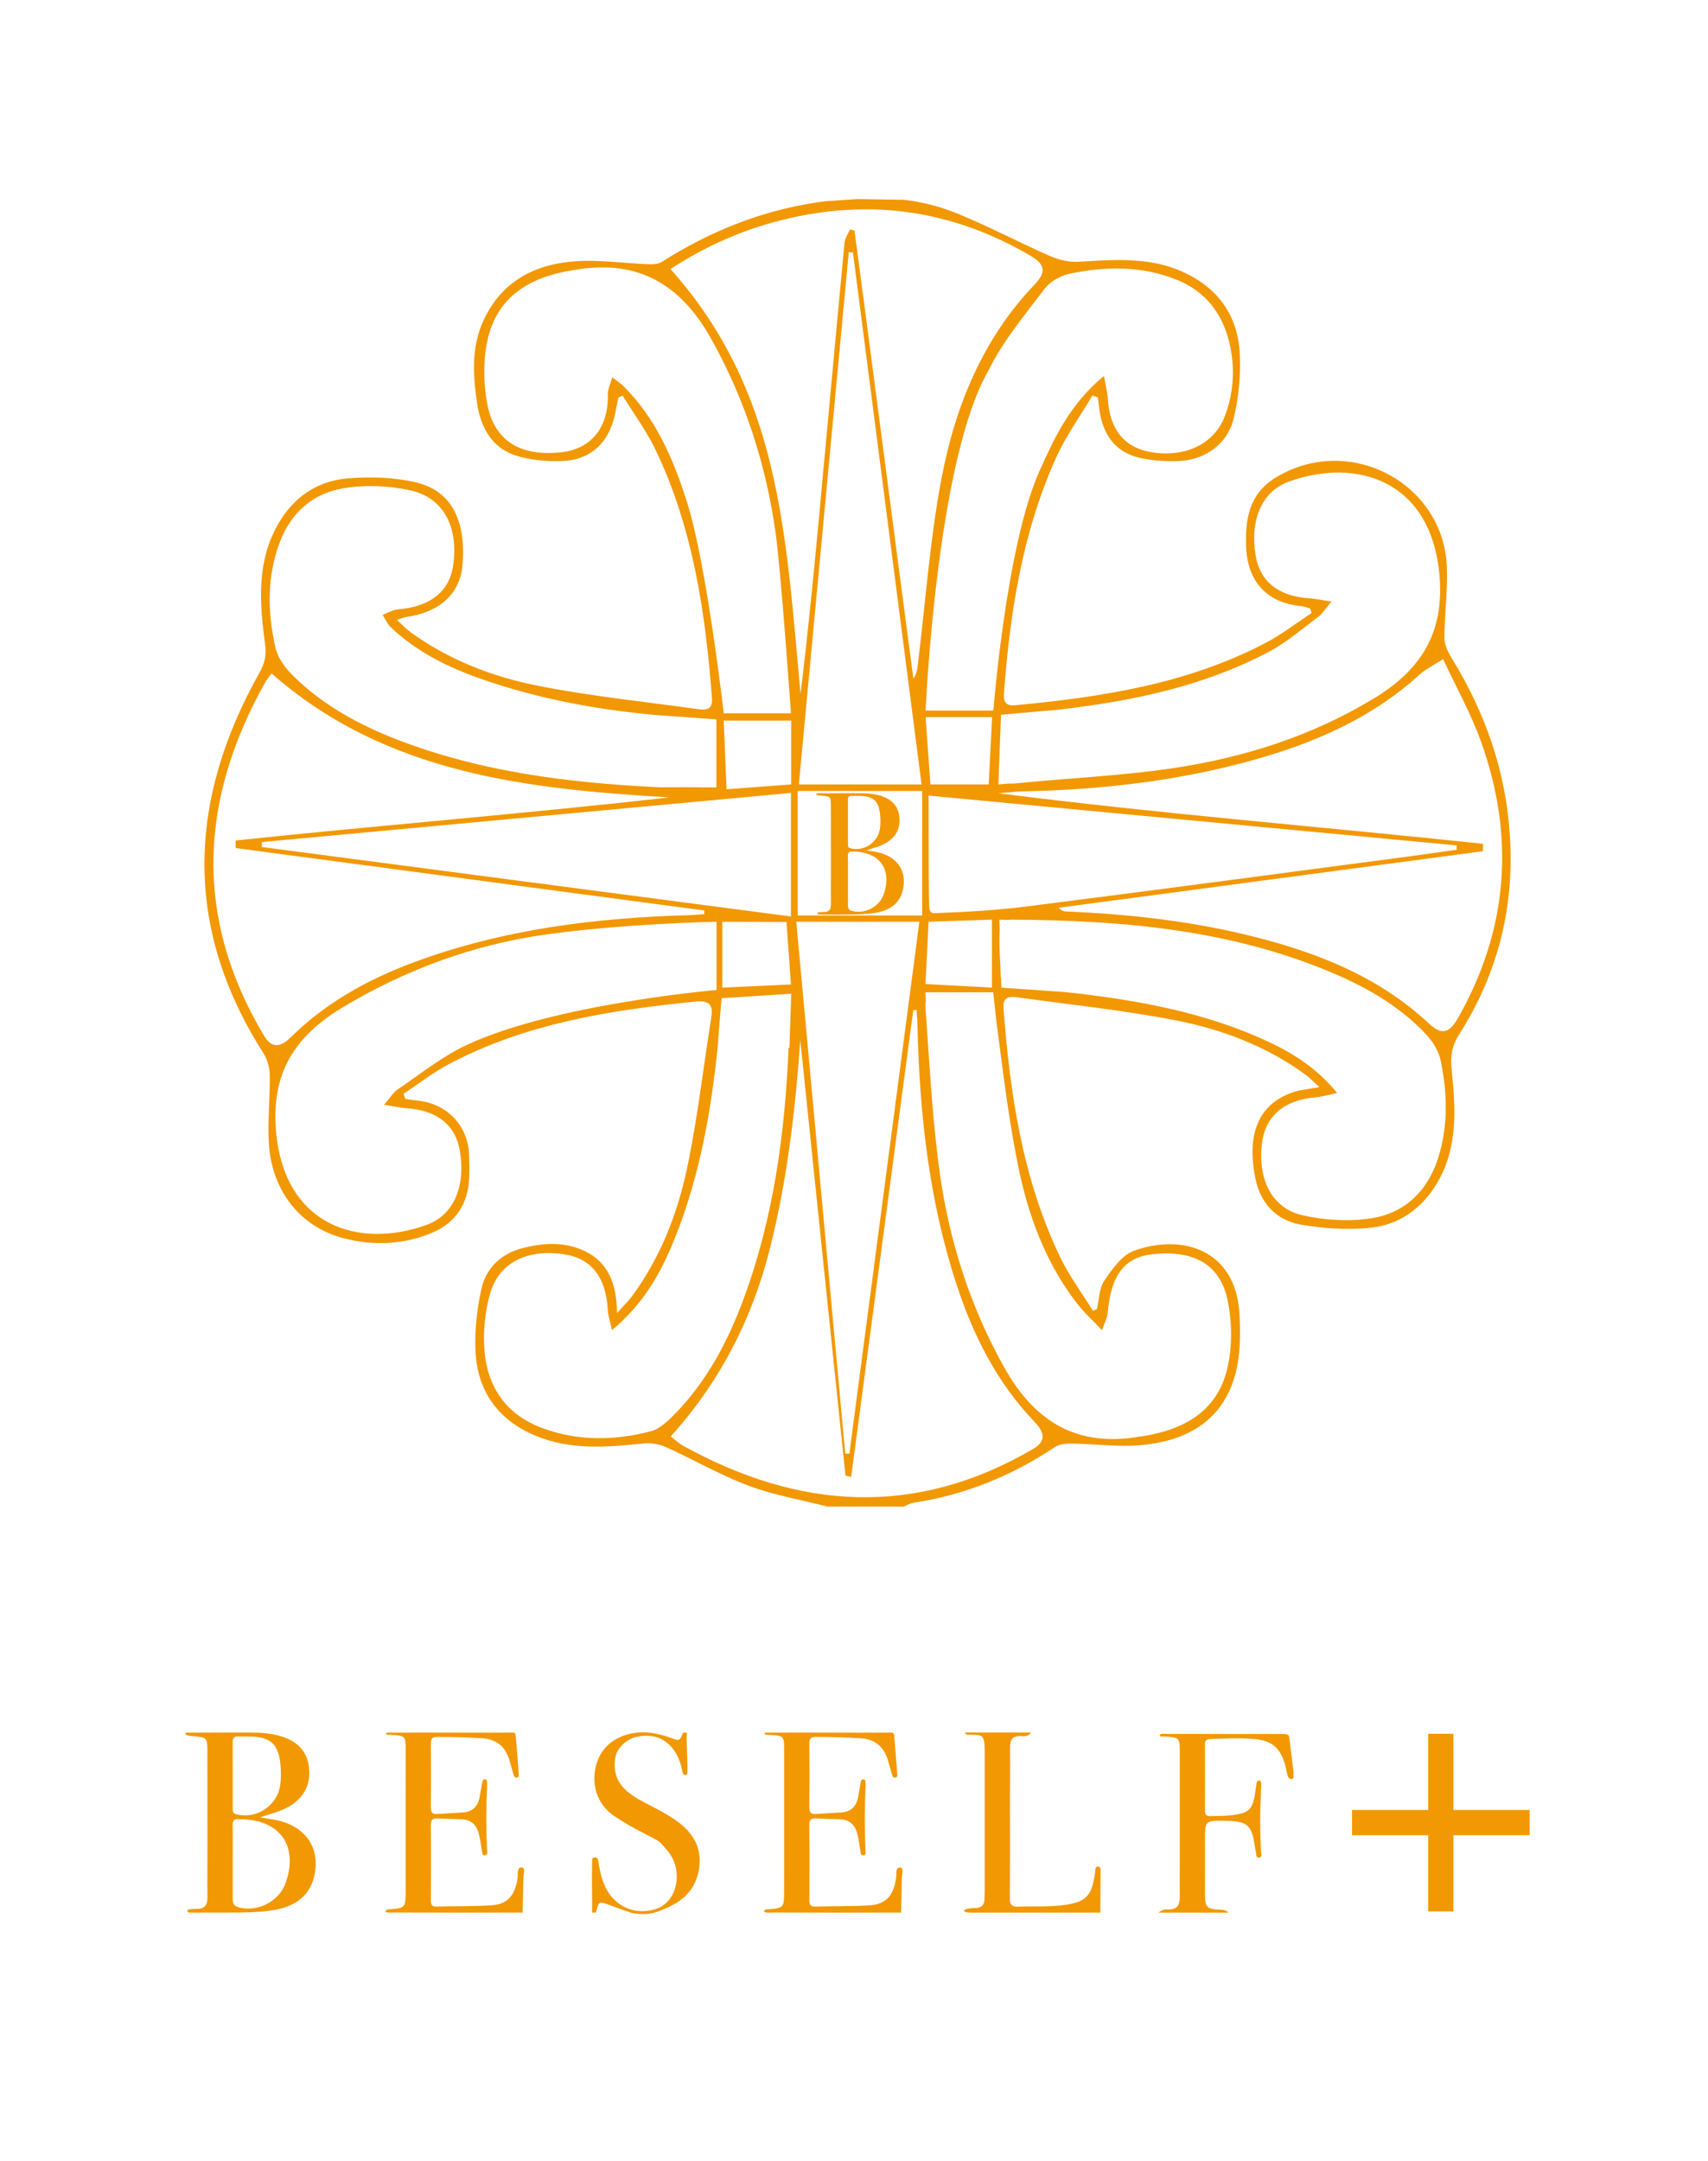 <?xml version="1.0" encoding="utf-8"?>
<!-- Generator: Adobe Illustrator 16.0.0, SVG Export Plug-In . SVG Version: 6.00 Build 0)  -->
<!DOCTYPE svg PUBLIC "-//W3C//DTD SVG 1.1//EN" "http://www.w3.org/Graphics/SVG/1.1/DTD/svg11.dtd">
<svg version="1.1" id="图层_1" xmlns="http://www.w3.org/2000/svg" xmlns:xlink="http://www.w3.org/1999/xlink" x="0px" y="0px"
	 width="1556px" height="1968px" viewBox="0 0 1556 1968" enable-background="new 0 0 1556 1968" xml:space="preserve">
<g>
	<g>
		<path fill-rule="evenodd" clip-rule="evenodd" fill="#F29802" d="M961.165,1317.756c4.26-2.837,10.816-3.148,16.288-3.075
			c20.594,0.276,41.365,3.252,61.732,1.441c40.575-3.614,73.677-21.118,85.717-62.876c5.156-17.886,5.322-37.909,4.243-56.761
			c-3.323-58.105-51.594-73.451-96.121-57.389c-11.036,3.983-19.901,16.862-27.137,27.448c-4.649,6.803-4.494,16.886-6.492,25.5
			c-1.245,0.571-2.489,1.14-3.735,1.712c-10.138-16.438-21.855-32.121-30.139-49.448c-34.106-71.326-45.365-148.05-51.324-225.915
			c-0.791-10.328,4.823-11.235,12.379-10.177c48.391,6.781,97.147,11.719,145.033,21.104c41.978,8.229,82.136,23.491,117.357,49.124
			c3.868,2.816,7.196,6.376,13.045,11.628c-10.005,1.802-16.639,2.25-22.784,4.224c-34.598,11.125-43.229,40.676-35.575,78.891
			c4.429,22.11,18.67,37.927,40.728,41.897c20.467,3.683,41.981,5.06,62.654,3.205c27.136-2.438,48.31-17.308,62.39-41.283
			c19.215-32.717,16.515-68.435,12.958-103.771c-1.199-11.901,0.479-21.085,6.756-30.938
			c32.315-50.704,48.184-106.203,46.985-166.453c-1.271-63.997-20.291-122.534-53.793-176.761c-3.343-5.409-6.507-12.11-6.484-18.2
			c0.079-21.511,3.124-43.08,2.263-64.515c-3.104-77.345-89.932-122.116-156.261-81.223c-23.723,14.625-27.521,37.258-26.639,62.541
			c1.104,31.609,18.631,51.189,49.799,54.249c2.903,0.284,5.717,1.484,8.573,2.26c0.447,1.351,0.896,2.702,1.346,4.052
			c-13.717,9.023-26.8,19.248-41.258,26.867c-71.493,37.679-149.549,49.686-228.693,57.15c-8.762,0.827-10.962-3.119-10.378-10.911
			c5.523-73.548,16.742-145.965,47.188-213.842c9.007-20.084,22.166-38.309,33.423-57.384c1.666,0.626,3.333,1.252,5.001,1.877
			c0.477,4.005,0.846,8.028,1.45,12.016c3.042,20.022,12.769,35.828,32.556,41.797c12.05,3.634,25.384,4.313,38.108,4.121
			c24.526-0.368,45.771-15.034,51.51-38.67c4.672-19.243,6.642-39.849,5.577-59.622c-1.883-34.935-20.495-60.148-52.752-74.454
			c-30.626-13.582-62.795-10.49-94.971-8.786c-8.378,0.445-17.588-1.881-25.365-5.314c-27.957-12.344-55.076-26.655-83.307-38.275
			c-16.968-6.983-34.286-11.204-49.835-12.852l-41.967-0.681l-25.779,1.746c-4.658,0.195-8.766,0.956-11.449,1.358
			c-51.018,7.662-97.516,26.47-141.043,54.116c-3.231,2.053-8.108,2.291-12.172,2.133c-21.994-0.851-44.106-4.164-65.924-2.737
			c-37.041,2.423-67.432,17.819-84.16,53.453c-11.593,24.695-9.821,50.757-5.991,76.385c3.176,21.245,13.323,40.139,35.19,47.135
			c13.33,4.263,28.249,5.459,42.351,4.979c21.319-0.726,37.342-11.715,45.047-32.244c3.073-8.188,4.127-17.133,6.1-25.734
			c1.273-0.532,2.546-1.064,3.82-1.597c10.138,16.495,21.836,32.244,30.14,49.616c34.098,71.332,45.313,148.059,51.258,225.921
			c0.801,10.472-5.116,11.066-12.515,10.03c-48.392-6.768-97.145-11.725-145.03-21.102c-41.986-8.217-82.097-23.58-117.313-49.195
			c-3.847-2.797-7.097-6.416-12.116-11.021c4.556-1.476,6.229-2.308,7.983-2.544c30.573-4.125,49.354-21.13,51.667-46.881
			c3.637-40.488-9.848-67.943-41.654-75.622c-20.055-4.841-41.866-5.476-62.561-3.847c-27.741,2.184-49.558,16.999-63.681,41.598
			c-19.897,34.656-16.839,72.139-11.931,109.41c1.288,9.77-0.013,16.979-4.809,25.495c-65.394,116.179-70.11,231.921,3.329,346.964
			c3.583,5.612,5.699,13.14,5.801,19.816c0.323,21.06-2.189,42.244-0.778,63.187c2.861,42.417,28.421,75.135,67.793,85.485
			c27.314,7.178,55.476,6.092,81.888-5.364c20.718-8.988,31.438-25.985,32.686-48.598c0.396-7.178,0.228-14.404-0.007-21.598
			c-0.875-26.77-19.896-46.899-46.707-49.667c-3.838-0.396-7.65-1.037-11.474-1.565c-0.507-1.571-1.012-3.145-1.517-4.716
			c13.728-9.065,26.814-19.341,41.292-26.988c70.122-37.045,146.668-49.162,224.359-56.939c12.914-1.294,16.544,2.712,14.636,14.704
			c-7.3,45.893-12.542,92.216-22.155,137.613c-8.759,41.358-24.285,80.83-49.659,115.519c-3.37,4.607-7.575,8.603-14.011,15.813
			c-0.377-26.96-8.009-46.028-29.246-56.343c-18.065-8.776-37.387-7.695-56.286-2.938c-19.71,4.961-33.792,17.89-38.056,37.438
			c-4.034,18.494-6.255,37.976-5.33,56.831c1.774,36.129,20.424,62.27,54.124,76.477c32.18,13.568,65.668,10.807,99.265,7.247
			c6.541-0.692,14.052,0.614,20.061,3.329c25.258,11.421,49.455,25.49,75.318,35.18c23.149,8.676,47.973,12.883,72.06,19.061h69.159
			c3.083-1.235,6.068-3.13,9.266-3.605C879.281,1361.487,921.845,1343.936,961.165,1317.756z M927.498,1061.689
			c9.182,45.226,25.062,88.65,54.023,125.818c6.055,7.772,13.479,14.474,22.391,23.908c2.466-7.121,4.838-11.193,5.196-15.438
			c2.981-35.234,15.481-51.419,42.204-53.92c37.162-3.476,60.66,9.747,67.245,43.049c3.885,19.638,4.088,41.563-0.431,60.973
			c-9.219,39.62-40.063,56.201-77.922,62.005c-0.474,0.071-0.962,0.05-1.432,0.135c-57.207,10.152-96.077-13.086-124.016-63.064
			c-30.702-54.924-49.514-113.448-58.332-174.922c-6.931-48.327-9.3-97.336-12.885-146.102c-0.443-6.025-0.656-10.207-0.153-13.108
			l-0.294-7.332h61.758l2.763,25.658C913.418,973.599,918.634,1018.024,927.498,1061.689z M900.72,714.379h-53.113l-4.369-61.282
			h60.552L900.72,714.379z M1327.024,769.883c0.033,1.329,0.068,2.658,0.103,3.986c-16.303,2.271-32.59,4.645-48.907,6.793
			c-114.695,15.108-229.358,30.494-344.13,45.003c-26.135,3.305-54.291,4.921-80.661,5.879c-1.998,0.072-5.811,1.121-6.768-4.147
			c-0.733-4.039-0.688-68.333-0.688-102.822C1007.937,739.769,1166.525,754.826,1327.024,769.883z M845.973,839.405l57.665-1.848
			v61.864l-60.544-3.26L845.973,839.405z M1310.021,1055.028c-9.435,29.396-29.862,49.373-59.727,54.29
			c-20.63,3.399-43.213,2.049-63.71-2.568c-28.076-6.324-41.166-33.275-36.838-66.117c3.258-24.734,20.511-39.046,49.373-41.367
			c5.277-0.425,10.458-2.058,19.071-3.83c-21.806-26.491-46.929-40.157-73.402-51.529c-51.122-21.956-105.216-32.185-160.072-38.83
			c-5.411-0.655-10.834-1.227-16.264-1.746l-56.228-3.908l-0.233-8.242c-0.201-0.974-0.327-2.038-0.359-3.224
			c-0.353-13.428-1.666-26.885-0.943-40.243c0.007-0.138,0.038-0.287,0.062-0.433l-0.274-9.723l8.452,0.248
			c0.438-0.156,0.854-0.249,1.234-0.248c101.746,0.42,202.321,8.818,297.174,49.935c30.507,13.224,59.093,30.135,82.03,54.743
			c5.923,6.355,11.226,14.888,12.991,23.228C1318.677,995.321,1319.497,1025.501,1310.021,1055.028z M1349.175,675.283
			c31.225,87.064,24.886,171.579-21.272,252.426c-7.646,13.391-14.836,15-25.95,4.588c-44.479-41.678-98.828-63.596-156.611-78.488
			c-56.936-14.673-115.041-21.243-173.679-23.696c-2.274-0.096-4.542-0.414-7.042-3.432c128.784-17.16,257.57-34.32,386.353-51.48
			c0.014-2.252,0.028-4.503,0.041-6.754c-146.962-15.595-294.339-27.325-441.458-45.996c7.351-0.597,14.693-1.579,22.054-1.732
			c70.817-1.453,140.788-9.308,209.193-28.298c56.069-15.564,108.637-38.144,152.369-78.029c5.201-4.743,11.855-7.895,21.493-14.162
			C1326.714,626.123,1340.084,649.938,1349.175,675.283z M963.655,646.378c66.383-7.656,131.499-20.832,191.685-52.438
			c16.362-8.593,30.696-21.122,45.674-32.231c3.593-2.664,6.03-6.885,11.937-13.858c-9.716-1.464-15.127-2.699-20.592-3.032
			c-27.368-1.661-44.541-15.275-48.45-38.729c-5.395-32.37,5.364-58.527,30.431-67.552c61.448-22.125,129.016-1.099,136.924,84.354
			c4.941,53.382-16.65,87.239-60.206,113.521c-56.534,34.109-117.987,53.551-182.393,63.155
			c-47.353,7.062-95.448,9.053-143.157,13.869c-2.147,0.217-4.035,0.251-5.707,0.12l-10.244,0.821l0.422-11.307
			c-0.052-1.335,0-2.798,0.164-4.407l1.781-47.729L963.655,646.378z M974.278,249.319c32.777-6.872,65.533-7.445,97.53,5.358
			c26.354,10.546,41.666,30.673,48.041,57.064c5.471,22.653,4.323,45.852-4.311,67.944c-9.858,25.229-37.024,37.678-68.204,31.84
			c-23.665-4.431-36.696-21.314-38.144-48.796c-0.3-5.693-1.903-11.317-3.499-20.325c-30.826,25.505-44.878,55.712-58.671,86.439
			c-30.333,67.576-42.073,218.297-42.073,218.297h-61.711c0,0,9.803-228.341,57.388-309.901
			c13.011-26.715,32.907-50.245,51.01-74.208C956.634,256.416,966.021,251.051,974.278,249.319z M728.107,196.812
			c74.667-15.031,144.946-2.451,210.615,36.074c13.259,7.777,14.727,14.813,4.087,25.932
			c-47.489,49.641-72.48,110.839-85.014,176.489c-10.491,54.942-14.442,111.133-21.297,166.771
			c-0.45,3.659-0.975,12.058-4.415,15.817c-17.876-134.367-35.748-273.485-53.626-407.854c-1.353-0.387-2.709-0.776-4.063-1.162
			c-1.73,4.008-4.626,7.906-5.019,12.04c-8.111,85.491-15.852,171.016-23.852,256.516c-4.818,51.495-9.951,102.962-16.232,154.603
			c-13.6-148.041-18.816-275.374-118.46-387.006C649.196,219.984,687.421,205.002,728.107,196.812z M726.737,833.734v-0.046
			c0-37.92,0-74.525,0-113.324c22.342,0,44.214-0.098,65.907,0h47.457v113.37H726.737z M837.554,839.405
			c-21.327,162.057-42.54,323.249-63.752,484.444c-1.259-0.018-2.521-0.035-3.78-0.053
			c-14.832-161.064-29.665-322.13-44.608-484.392C763.532,839.405,798.757,839.405,837.554,839.405z M727.759,714.379
			c15.172-161.751,30.314-323.165,45.456-484.579c1.269,0.02,2.538,0.041,3.808,0.06c20.763,160.928,41.525,321.855,62.512,484.519
			C799.977,714.379,764.805,714.379,727.759,714.379z M238.516,771.372c0.032-1.509,0.063-3.018,0.095-4.527
			c160.093-14.856,320.185-29.714,481.957-44.729c0,38.088,0,73.629,0,112.512C558.999,813.426,398.757,792.399,238.516,771.372z
			 M720.568,896.558l-62.523,2.864v-60.017l58.439,0.271L720.568,896.558z M661.902,718.802l-2.571-62.483h61.48v58.061
			L661.902,718.802z M626.134,458.193c-12.465-39.604-28.435-77.497-58.947-107.269c-1.993-1.946-4.414-3.456-9.429-7.322
			c-1.851,6.755-4.129,11.086-4.036,15.367c0.773,35.399-20.061,50.353-41.738,52.859c-37.383,4.326-61.666-9.965-68.055-43.766
			c-3.641-19.262-3.906-40.65,0.517-59.636c9.212-39.552,39.743-56.494,77.644-62.414c0.475-0.075,0.961-0.066,1.433-0.148
			c57.016-10.012,96.286,12.45,124.315,62.635c30.926,55.369,49.955,114.326,58.667,176.316
			c5.064,36.055,14.064,164.759,14.064,164.759h-61.236C659.332,649.575,643.797,514.31,626.134,458.193z M254.85,493.91
			c10.144-27.013,30.133-44.431,57.476-49.137c19.729-3.396,41.332-2.571,60.963,1.652c30.331,6.522,44.097,32.56,39.806,66.803
			c-3.155,25.182-20.343,39.113-50.581,41.746c-4.75,0.413-9.288,3.247-13.924,4.962c2.458,3.824,4.273,8.324,7.474,11.367
			c28.961,27.526,64.914,42.096,102.24,53.547c44.898,13.775,90.828,21.838,137.324,26.168l37.785,2.74
			c0.103,0.006,0.207,0.012,0.31,0.018c0.839,0.044,1.643,0.104,2.42,0.181l16.506,1.196v61.945l-8.917-0.063
			c-0.726,0.052-1.485,0.075-2.3,0.057c-3.018-0.074-6.036-0.112-9.054-0.138l-2.442-0.018c-9.592-0.051-19.188,0.063-28.782,0.063
			c-2.11-0.099-4.219-0.206-6.328-0.315h-0.042v-0.001c-78.711-4.048-156.276-13.937-230.527-42.187
			c-36.118-13.743-69.893-31.944-97.604-59.412c-6.844-6.785-13.557-15.836-15.628-24.918
			C243.692,557.996,242.953,525.59,254.85,493.91z M240.463,943.12c-64.313-107.698-58.835-215.147,1.467-322.308
			c0.91-1.62,2.178-3.037,5.448-7.531c104.039,91.384,232.03,105.118,362.262,112.921
			c-131.462,14.919-263.444,25.327-395.026,39.251c0.04,2.29,0.079,4.58,0.119,6.871c142.284,18.952,284.566,37.901,426.849,56.851
			c0.004,0.571,0.008,1.143,0.012,1.714c0.003,0.548,0.007,1.094,0.012,1.642c-4.797,0.319-9.589,0.797-14.391,0.934
			c-85.393,2.423-169.415,12.941-250.065,42.865c-41.81,15.513-80.209,36.721-112.315,68.362
			C254.591,954.788,247.045,954.144,240.463,943.12z M424.501,951.96c-22.236,10.463-41.909,26.49-62.493,40.361
			c-3.684,2.482-6.109,6.829-12.122,13.799c9.654,1.52,15.054,2.805,20.514,3.158c27.578,1.78,44.596,15.219,48.522,38.642
			c5.412,32.278-5.314,58.579-30.34,67.606c-61.412,22.152-129.041,1.255-137.005-84.202c-4.965-53.291,16.44-87.273,60.038-113.571
			c56.533-34.102,118.002-56.84,182.435-66.222c70.634-10.285,158.738-12.126,158.738-12.126v62.189
			C652.788,901.595,504.722,914.208,424.501,951.96z M592.942,1303.461c-33.102,8.608-66.511,9.162-99.088-2.979
			c-32.638-12.166-49.903-37.131-52.51-70.854c-1.302-16.837,0.421-34.754,4.974-51.009c8.087-28.878,33.824-41.429,67.76-36.318
			c24.682,3.718,38.047,21.013,39.589,50.569c0.271,5.209,2.095,10.339,3.84,18.488c30.471-25.372,46.006-54.981,58.34-86.381
			c21.593-54.966,31.899-112.366,37.871-170.6h-0.001l2.948-37.451l0.686-7.853l63.463-4.062l-1.656,49.135l-0.707,0.004
			c-3.412,78.206-13.701,155.321-41.299,229.487c-14.488,38.94-33.783,75.353-63.468,105.178
			C607.747,1294.779,600.64,1301.459,592.942,1303.461z M621.971,1316.451c-2.875-1.593-5.316-3.967-10.938-8.24
			c44.37-49.286,73.856-106.14,90.024-169.849c15.924-62.743,23.476-126.637,28.002-191.116
			c13.68,132.128,27.358,264.255,41.148,396.372c0.033,0.332,1.697,0.492,5.198,1.42c18.901-141.962,37.755-283.588,56.61-425.212
			c0.983-0.041,1.968-0.085,2.952-0.127c0.294,4.719,0.749,9.432,0.857,14.153c1.839,80.463,10.505,159.896,35.864,236.782
			c15.188,46.042,36.615,88.535,70.539,123.976c10.696,11.172,10.153,18.435-1.596,25.281
			C833.751,1382.185,727.558,1374.924,621.971,1316.451z"/>
		<g>
			<path fill-rule="evenodd" clip-rule="evenodd" fill="#F29802" d="M743.497,722.826c0-0.501,1.016-0.348,2.544-0.37
				c2.625-0.04,6.686,0.012,9.149-0.008c9.517-0.08,19.036-0.025,28.555-0.014c6.423,0.006,12.804,0.427,18.964,2.427
				c8.918,2.893,15.116,8.465,16.473,18.099c1.47,10.426-2.303,18.625-11.315,24.311c-5.647,3.562-12.076,4.849-18.562,7.175
				c2.862,0.458,5.731,0.875,8.587,1.383c19.005,3.378,28.878,17.229,24.537,35.022c-3.188,13.067-13.256,18.6-25.365,20.538
				c-8.822,1.344-17.698,1.434-26.554,1.455c-8.256,0.019-16.49,0.012-24.746,0c-0.244-0.001-1.125-0.434-1.129-1.227
				c0.221-1.012,3.921-1.049,5.754-1.031c4.905,0.05,6.681-2.423,6.608-7.097c-0.132-8.479-0.002-16.96-0.002-25.44
				c0-21.285,0.013-42.571-0.03-63.857c-0.018-8.705-0.204-8.813-8.92-9.584C746.515,724.472,743.497,724.423,743.497,722.826z
				 M772.503,801.901c0.005,0,0.01,0,0.016,0c0,7.432,0,14.863,0,22.297c0,2.338,0.211,4.336,3.067,5.226
				c11.483,3.572,25.171-3.125,29.292-14.491c8.145-22.462-2.999-38.87-26.719-39.341c-0.519-0.01-1.045,0.038-1.555-0.034
				c-3.15-0.446-4.246,0.848-4.163,4.049C772.634,787.032,772.503,794.469,772.503,801.901z M781.484,724.812
				c-1.901,0-3.805,0.035-5.704-0.009c-2.412-0.056-3.317,1.048-3.305,3.472c0.071,13.666,0.031,27.334,0.04,41.001
				c0.001,1.392,0.012,2.616,1.864,3.149c12.153,3.507,25.287-4.801,27.223-17.537c0.541-3.558,0.564-7.254,0.346-10.858
				C801.058,729.405,795.957,724.655,781.484,724.812z"/>
		</g>
	</g>
	<g>
		<g>
			<path fill-rule="evenodd" clip-rule="evenodd" fill="#F29802" d="M168.93,1578.468c0-0.744,1.508-0.516,3.777-0.55
				c3.898-0.059,9.927,0.019,13.584-0.012c14.132-0.118,28.267-0.035,42.399-0.02c9.538,0.009,19.012,0.635,28.159,3.603
				c13.242,4.297,22.443,12.568,24.459,26.876c2.182,15.479-3.419,27.653-16.801,36.096c-8.386,5.29-17.933,7.199-27.562,10.652
				c4.251,0.682,8.512,1.301,12.75,2.054c28.219,5.017,42.879,25.582,36.435,52.004c-4.734,19.403-19.684,27.617-37.665,30.496
				c-13.1,1.994-26.279,2.128-39.428,2.159c-12.259,0.03-24.485,0.019-36.743,0c-0.364-0.001-1.672-0.642-1.677-1.82
				c0.327-1.502,5.822-1.557,8.544-1.53c7.284,0.072,9.919-3.599,9.812-10.539c-0.195-12.588-0.003-25.182-0.003-37.774
				c0-31.604,0.02-63.212-0.045-94.818c-0.027-12.925-0.302-13.087-13.245-14.23C173.411,1580.913,168.93,1580.839,168.93,1578.468z
				 M211.998,1695.882c0.008,0,0.016,0,0.023,0c0,11.035,0,22.072,0,33.107c0,3.474,0.314,6.441,4.556,7.76
				c17.05,5.307,37.374-4.639,43.493-21.516c12.092-33.354-4.454-57.718-39.675-58.416c-0.77-0.015-1.551,0.056-2.307-0.052
				c-4.678-0.662-6.305,1.26-6.181,6.011C212.192,1673.804,211.998,1684.845,211.998,1695.882z M225.334,1581.417
				c-2.824,0-5.649,0.051-8.471-0.015c-3.58-0.081-4.925,1.558-4.906,5.156c0.105,20.292,0.046,40.585,0.06,60.879
				c0,2.066,0.016,3.884,2.767,4.678c18.046,5.207,37.549-7.13,40.423-26.04c0.803-5.283,0.837-10.771,0.512-16.123
				C254.397,1588.235,246.824,1581.184,225.334,1581.417z"/>
			<path fill-rule="evenodd" clip-rule="evenodd" fill="#F29802" d="M359.781,1741.722c-2.685-0.02-8.587,0.794-8.587-1.396
				c1.521-2.014,3.639-1.466,5.396-1.614c11.929-1.004,12.877-1.909,12.933-14.088c0.088-19.543,0.037-39.087,0.041-58.631
				c0.003-23.914,0.01-47.831-0.005-71.745c-0.008-13.484-0.029-13.477-13.72-14.316c-1.444-0.088-4.051,0.177-4.204-1.2
				c-0.004-0.714,1.178-0.788,2.695-0.813c1.485-0.023,3.291-0.003,4.542-0.008c35.228-0.171,70.439,0.226,105.666,0.008
				c3.082-0.02,4.864-0.656,5.185,2.395c1.205,11.499,1.844,23.054,2.795,34.577c0.126,1.525,0.506,3.421-1.396,3.913
				c-2.404,0.62-2.957-1.622-3.458-3.221c-1.305-4.159-2.292-8.416-3.562-12.587c-3.683-12.09-11.503-19.006-24.449-19.905
				c-13.866-0.962-27.734-1.208-41.625-1.238c-4.57-0.011-5.544,1.972-5.511,6.071c0.151,19.285,0.186,38.574-0.019,57.857
				c-0.05,4.62,1.291,6.626,6.088,6.246c7.685-0.609,15.397-0.866,23.09-1.385c8.642-0.581,13.576-5.438,15.236-13.753
				c0.905-4.531,1.555-9.112,2.379-13.66c0.283-1.563,0.875-3.124,2.889-2.76c1.671,0.302,1.36,1.931,1.507,3.119
				c0.126,1.014,0.089,2.058,0.039,3.082c-0.939,19.277-0.917,38.553-0.085,57.835c0.08,1.867,1.038,4.78-1.8,5.121
				c-2.81,0.335-2.549-2.543-2.895-4.49c-0.945-5.306-1.512-10.715-2.952-15.881c-2.146-7.705-7.32-12.194-15.623-12.465
				c-7.193-0.234-14.394-0.334-21.577-0.736c-4.485-0.25-6.36,1.122-6.312,6.032c0.228,22.884,0.158,45.771,0.049,68.659
				c-0.018,3.758,0.835,5.698,5.104,5.584c16.448-0.439,32.934-0.109,49.345-1.097c15.281-0.919,21.954-8.417,24.56-24.632
				c0.586-3.652-1.042-10.178,3.807-9.899c3.495,0.198,1.431,6.697,1.401,10.379c-0.092,10.797-0.422,19.943-0.655,30.738
				C470.433,1741.818,389.095,1741.921,359.781,1741.722z"/>
			<path fill-rule="evenodd" clip-rule="evenodd" fill="#F29802" d="M704.583,1741.722c-2.686-0.02-8.586,0.794-8.586-1.396
				c1.521-2.014,3.639-1.466,5.396-1.614c11.928-1.004,12.877-1.909,12.933-14.088c0.089-19.543,0.037-39.087,0.041-58.631
				c0.003-23.914,0.01-47.831-0.006-71.745c-0.009-13.484-0.028-13.477-13.72-14.316c-1.444-0.088-4.051,0.177-4.203-1.2
				c-0.005-0.714,1.178-0.788,2.694-0.813c1.485-0.023,3.29-0.003,4.544-0.008c35.226-0.171,70.44,0.226,105.665,0.008
				c3.082-0.02,4.865-0.656,5.185,2.395c1.205,11.499,1.845,23.054,2.796,34.577c0.126,1.525,0.507,3.421-1.397,3.913
				c-2.402,0.62-2.956-1.622-3.457-3.221c-1.306-4.159-2.293-8.416-3.563-12.587c-3.682-12.09-11.502-19.006-24.448-19.905
				c-13.866-0.962-27.734-1.208-41.625-1.238c-4.569-0.011-5.544,1.972-5.512,6.071c0.152,19.285,0.186,38.574-0.02,57.857
				c-0.049,4.62,1.291,6.626,6.09,6.246c7.685-0.609,15.396-0.866,23.09-1.385c8.643-0.581,13.575-5.438,15.236-13.753
				c0.904-4.531,1.554-9.112,2.378-13.66c0.283-1.563,0.877-3.124,2.89-2.76c1.672,0.302,1.359,1.931,1.507,3.119
				c0.127,1.014,0.091,2.058,0.04,3.082c-0.94,19.277-0.918,38.553-0.085,57.835c0.078,1.867,1.036,4.78-1.801,5.121
				c-2.81,0.335-2.549-2.543-2.895-4.49c-0.945-5.306-1.513-10.715-2.952-15.881c-2.145-7.705-7.319-12.194-15.622-12.465
				c-7.193-0.234-14.393-0.334-21.577-0.736c-4.485-0.25-6.36,1.122-6.312,6.032c0.228,22.884,0.159,45.771,0.049,68.659
				c-0.019,3.758,0.834,5.698,5.103,5.584c16.449-0.439,32.935-0.109,49.346-1.097c15.282-0.919,21.955-8.417,24.56-24.632
				c0.588-3.652-1.043-10.178,3.808-9.899c3.494,0.198,1.431,6.697,1.4,10.379c-0.092,10.797-0.422,19.943-0.656,30.738
				C815.236,1741.818,733.898,1741.921,704.583,1741.722z"/>
			<path fill-rule="evenodd" clip-rule="evenodd" fill="#F29802" d="M1178.386,1619.637c-3.797,1.56-5.002-0.787-5.711-3.819
				c-0.76-3.246-1.253-6.572-2.246-9.744c-4.649-14.867-12.25-20.98-27.809-22.33c-13.351-1.158-26.709-0.48-40.068,0.024
				c-3.646,0.138-4.877,1.56-4.857,5.121c0.104,20.048,0.11,40.097,0.002,60.146c-0.021,3.677,1.36,5,4.971,4.874
				c7.955-0.275,15.93,0.071,23.829-1.371c10.673-1.949,14.048-4.996,16.247-15.563c0.837-4.014,1.2-8.127,1.795-12.191
				c0.229-1.58,0.701-3.328,2.58-3.187c2.075,0.154,1.828,2.16,1.797,3.615c-0.129,5.91-0.275,11.821-0.564,17.724
				c-0.704,14.4-0.17,28.779,0.434,43.164c0.085,2.018,1.502,5.42-1.877,5.638c-3.231,0.208-2.255-3.367-2.83-5.397
				c-0.418-1.475-0.638-3.017-0.854-4.542c-2.804-19.871-6.674-23.264-26.923-23.563c-18.569-0.276-18.569-0.276-18.569,17.835
				c0,16.45-0.023,32.899,0.008,49.352c0.023,11.859,1.947,13.225,13.778,13.727c2.018,0.085,5.453,0.234,7.517,2.679
				c-21.822,0-42.096,0-63.479,0c3.099-2.926,6.246-2.981,8.999-2.9c7.9,0.236,10.251-4.075,10.19-11.064
				c-0.093-10.795,0.017-21.591,0.019-32.387c0.006-33.416,0.006-66.831,0-100.245c-0.002-12.738-0.337-12.802-13.424-13.844
				c-1.489-0.118-4.687,0.516-4.804-0.647c-0.166-2.593,4.744-1.614,7.143-1.628c27.761-0.146,55.855,0.152,83.616,0
				c6.414-0.035,13.085,0,19.577,0c6.565,0,7.396,0.269,7.907,4.78c1.115,9.862,2.304,18.911,3.607,29.573
				C1178.386,1615.521,1178.386,1617.579,1178.386,1619.637z"/>
			<path fill-rule="evenodd" clip-rule="evenodd" fill="#F29802" d="M539.388,1741.826c0.19-15.223-0.316-30.986,0-45.645
				c0.046-2.162-0.665-4.324,2.302-4.629c3.41-0.349,3.305,3.315,3.693,5.686c1.21,7.387,2.923,14.612,6.148,21.399
				c8.429,17.744,27.059,25.852,45.762,19.969c20.412-6.422,25.979-36.515,9.931-54.16c-7.812-8.591-2.936-5.754-22.598-15.875
				c-8.917-4.588-17.582-9.514-25.848-15.266c-23.161-16.118-20.833-48.148-6.094-62.953c8.867-8.903,23.948-14.899,42.559-11.898
				c4.536,0.731,9.224,1.993,13.614,3.431c9.783,3.202,9.709,5.356,13.413-3.967c3.388,0,1.157,0,3.388,0
				c-0.341,12.843,0.78,21.226,0.575,34.278c-0.026,1.663,0.255,4.083-1.71,4.326c-2.195,0.271-2.671-2.163-2.993-3.842
				c-1.475-7.701-4.215-14.819-9.225-20.938c-7.523-9.322-18.774-12.809-32.071-10.073c-10.764,2.215-18.546,11.899-19.53,18.225
				c-2.432,13.196,1.063,24.074,12.265,32.86c6.104,4.788,13.043,8.205,19.888,11.744c7.996,4.135,15.918,8.35,23.269,13.608
				c15.169,10.853,23.855,24.748,20.647,44.074c-3.168,19.091-14.688,29.366-31.937,36.482c-2.958,1.222-5.414,2.277-8.563,3.162
				c-3.283,0.805-6.129,1.449-11.457,1.26c-3.397-0.121-7.317-0.402-10.332-1.26c-6.746-2.254-13.022-4.662-19.739-7.098
				c-9.389-3.404-9.336-2.936-11.874,7.098C541.33,1741.826,540.931,1741.826,539.388,1741.826z"/>
			<path fill-rule="evenodd" clip-rule="evenodd" fill="#F29802" d="M886.929,1741.869c-2.644,0.003-8.089,0.163-8.669-1.742
				c0.634-2.213,7.435-2.354,11.001-2.539c5.137-0.269,7.39-2.927,7.588-7.771c0.117-2.824,0.222-5.648,0.223-8.473
				c0.015-41.638,0.013-83.275,0.008-124.912c-0.002-17.689-1.535-16.42-15.455-16.577c-0.922-0.011-1.84-0.514-2.657-2.04
				c19.861,0,39.722,0,60.414,0c-3.023,4.059-6.418,3.346-9.291,3.236c-7.343-0.278-10.04,3.1-9.95,10.205
				c0.197,15.675-0.036,31.354-0.046,47.033c-0.021,30.072,0.146,60.144-0.134,90.211c-0.055,5.974,1.53,8.099,7.691,7.877
				c14.62-0.525,29.303,0.562,43.853-1.747c17.144-2.721,22.514-7.979,25.447-24.868c0.351-2.022,0.628-4.061,0.822-6.103
				c0.175-1.847,0.262-3.97,2.713-3.754c2.444,0.216,2.188,2.512,2.18,4.255c-0.047,10.793-0.165,21.586-0.245,32.379
				c-0.017,2.312,0.024,2.974,0.04,5.286C995.256,1741.826,914.387,1741.826,886.929,1741.869z"/>
		</g>
		<polygon fill="#F29802" points="1324.087,1648.346 1324.087,1578.936 1301.087,1578.936 1301.087,1648.346 1231.678,1648.346 
			1231.678,1671.346 1301.087,1671.346 1301.087,1740.754 1324.087,1740.754 1324.087,1671.346 1393.496,1671.346 
			1393.496,1648.346 		"/>
	</g>
</g>
</svg>
